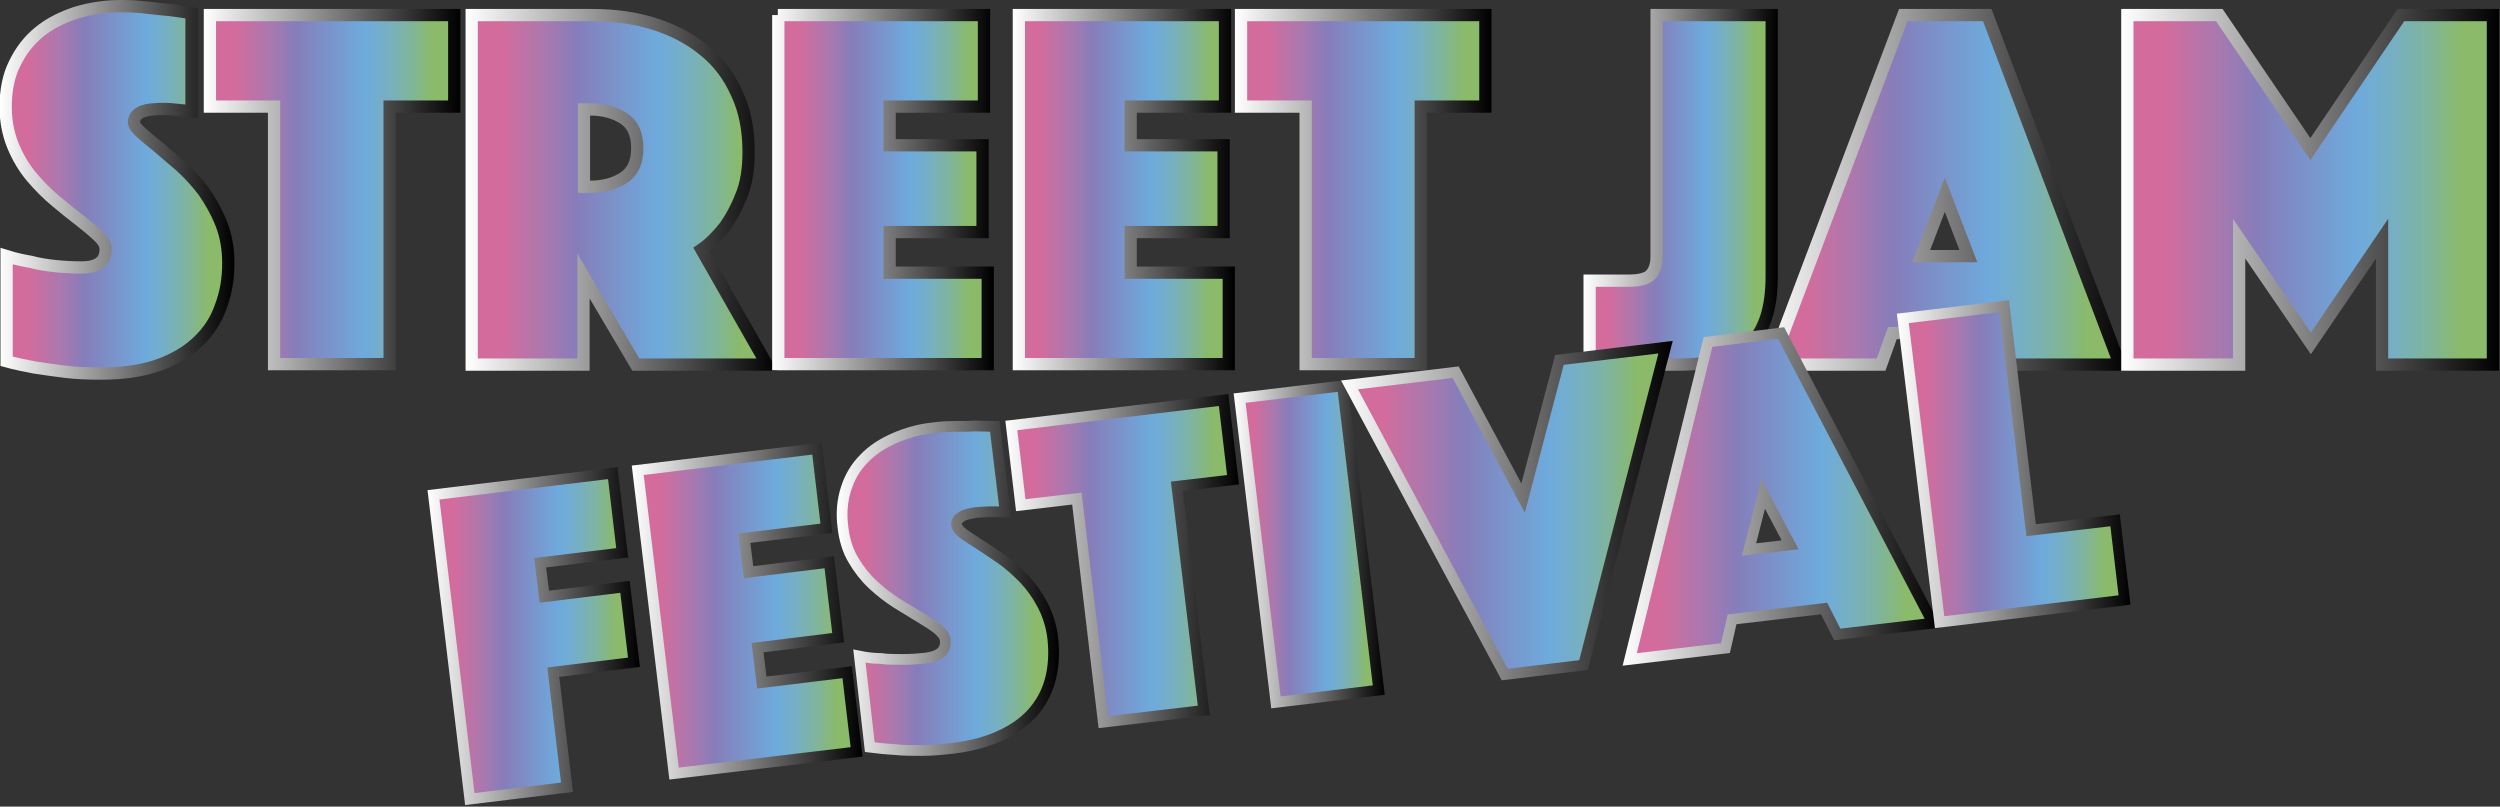 <?xml version="1.0" encoding="utf-8"?>
<!-- Generator: Adobe Illustrator 27.5.0, SVG Export Plug-In . SVG Version: 6.00 Build 0)  -->
<svg version="1.1" id="Calque_1" xmlns="http://www.w3.org/2000/svg" xmlns:xlink="http://www.w3.org/1999/xlink" x="0px" y="0px"
	 viewBox="0 0 530 171" style="enable-background:new 0 0 530 171;" xml:space="preserve">
<rect x="0" y="0" width="530" height="171" fill="#333333" stroke="none"/>
<style type="text/css">
	
		.st0{fill:url(#SVGID_1_);stroke:url(#SVGID_00000075861519140711872370000013509319427177089166_);stroke-width:2.601;stroke-miterlimit:10;}
	
		.st1{fill:url(#SVGID_00000125560954749964549000000009375482222160089742_);stroke:url(#SVGID_00000015336502543757362930000007097628335680902025_);stroke-width:2.601;stroke-miterlimit:10;}
	
		.st2{fill:url(#SVGID_00000101075816427413464350000007489046757718414502_);stroke:url(#SVGID_00000132049311604946001520000002509986805393302951_);stroke-width:2.601;stroke-miterlimit:10;}
	
		.st3{fill:url(#SVGID_00000086678422359319385320000006858567839889846936_);stroke:url(#SVGID_00000111902212574691542080000012880161175241577616_);stroke-width:2.601;stroke-miterlimit:10;}
	
		.st4{fill:url(#SVGID_00000124156597609270393940000011209799901757085575_);stroke:url(#SVGID_00000005948397752296829040000002367073111373692556_);stroke-width:2.601;stroke-miterlimit:10;}
	
		.st5{fill:url(#SVGID_00000038371385865778101170000016870256734550023088_);stroke:url(#SVGID_00000098223472924040703970000002262959426322097318_);stroke-width:2.601;stroke-miterlimit:10;}
	
		.st6{fill:url(#SVGID_00000175301760511588525740000007617959070872359079_);stroke:url(#SVGID_00000023241431809041856120000002933541985597116340_);stroke-width:2.601;stroke-miterlimit:10;}
	
		.st7{fill:url(#SVGID_00000071544125636521675250000012259589937636844185_);stroke:url(#SVGID_00000091696854006101041360000015403289974437026191_);stroke-width:2.601;stroke-miterlimit:10;}
	
		.st8{fill:url(#SVGID_00000083059180818205301520000000071335167524274063_);stroke:url(#SVGID_00000119838718596183612170000010287633886600652471_);stroke-width:2.601;stroke-miterlimit:10;}
	
		.st9{fill:url(#SVGID_00000159449746322514571440000008734073652653044888_);stroke:url(#SVGID_00000180365195833379307480000001753433769674613394_);stroke-width:2.279;stroke-miterlimit:10;}
	
		.st10{fill:url(#SVGID_00000166669132362064562860000002119398435475124377_);stroke:url(#SVGID_00000178207082139484433360000002028388246176963506_);stroke-width:2.279;stroke-miterlimit:10;}
	
		.st11{fill:url(#SVGID_00000078747082819527741490000007412735348313181851_);stroke:url(#SVGID_00000043459049956121385240000013552394731613097139_);stroke-width:2.279;stroke-miterlimit:10;}
	
		.st12{fill:url(#SVGID_00000128486172046700475690000006258490648433792440_);stroke:url(#SVGID_00000004510445371640310690000000313862503770942648_);stroke-width:2.279;stroke-miterlimit:10;}
	
		.st13{fill:url(#SVGID_00000151545768529012769000000006139742622527809950_);stroke:url(#SVGID_00000146469502000287736810000012237973025695981223_);stroke-width:2.279;stroke-miterlimit:10;}
	
		.st14{fill:url(#SVGID_00000132773562538665368880000008289579956828454789_);stroke:url(#SVGID_00000086667534607693702560000010859366820295937429_);stroke-width:2.279;stroke-miterlimit:10;}
	
		.st15{fill:url(#SVGID_00000124132262155111539460000018229582238018467254_);stroke:url(#SVGID_00000034071970430875421130000015572849599245175983_);stroke-width:2.279;stroke-miterlimit:10;}
	
		.st16{fill:url(#SVGID_00000123430121220261459950000006665849622361126839_);stroke:url(#SVGID_00000003785485857335927740000007968593537208799925_);stroke-width:2.279;stroke-miterlimit:10;}
</style>
<linearGradient id="SVGID_1_" gradientUnits="userSpaceOnUse" x1="1.149" y1="40.284" x2="48.356" y2="40.284">
	<stop  offset="0.104" style="stop-color:#D36C9D"/>
	<stop  offset="0.251" style="stop-color:#A879AF"/>
	<stop  offset="0.354" style="stop-color:#867DBA"/>
	<stop  offset="0.628" style="stop-color:#6EAADC"/>
	<stop  offset="0.664" style="stop-color:#71ACD5"/>
	<stop  offset="0.735" style="stop-color:#77B0BF"/>
	<stop  offset="0.832" style="stop-color:#81B596"/>
	<stop  offset="0.909" style="stop-color:#8ABA6A"/>
</linearGradient>
<linearGradient id="SVGID_00000083082145069095797130000012752633122252290441_" gradientUnits="userSpaceOnUse" x1="-0.152" y1="40.284" x2="49.656" y2="40.284">
	<stop  offset="0" style="stop-color:#FFFFFF"/>
	<stop  offset="1" style="stop-color:#000000"/>
</linearGradient>
<path style="fill:url(#SVGID_1_);stroke:url(#SVGID_00000083082145069095797130000012752633122252290441_);stroke-width:2.601;stroke-miterlimit:10;" d="
	M1.4,54.3c1.6,0.5,3.3,0.9,5.1,1.2c1.5,0.4,3.2,0.7,5.1,0.9s3.8,0.3,5.7,0.3c3.4,0,5.1-1.3,5.1-3.8c0-1-0.5-1.9-1.6-2.9
	c-1-1-2.4-2.1-3.9-3.3c-1.6-1.2-3.3-2.6-5.1-4.1c-1.8-1.5-3.5-3.2-5.1-5.1c-1.6-1.9-2.9-4.1-3.9-6.5c-1-2.4-1.6-5.2-1.6-8.3
	c0-3.5,0.6-6.6,1.9-9.2c1.3-2.7,3-4.9,5.2-6.7s4.8-3.1,7.8-4.1c3-0.9,6.2-1.4,9.6-1.4c1.8,0,3.6,0.1,5.3,0.3
	c1.8,0.2,3.4,0.4,4.8,0.5c1.6,0.2,3.2,0.4,4.8,0.7v20.8c-0.6-0.1-1.3-0.1-2-0.2c-0.6-0.1-1.3-0.1-2-0.2c-0.7-0.1-1.5-0.1-2.3-0.1
	c-0.4,0-1,0-1.7,0.1c-0.7,0-1.3,0.1-1.9,0.3c-0.6,0.1-1.1,0.4-1.6,0.8c-0.4,0.4-0.7,0.9-0.7,1.6c0,0.6,0.5,1.3,1.5,2.2
	c1,0.9,2.2,1.9,3.7,3.1c1.4,1.2,3,2.6,4.8,4.1c1.7,1.6,3.3,3.3,4.8,5.3c1.4,2,2.7,4.3,3.7,6.8c1,2.5,1.5,5.3,1.5,8.4
	c0,3.3-0.5,6.3-1.6,9.2c-1,2.9-2.6,5.3-4.8,7.4c-2.2,2.1-5,3.8-8.4,5c-3.4,1.2-7.4,1.8-12.1,1.8c-2.8,0-5.4-0.1-7.8-0.4
	c-2.4-0.3-4.5-0.6-6.4-0.9c-2.1-0.4-4.1-0.8-5.9-1.3V54.3z"/>
<linearGradient id="SVGID_00000098902570577689940720000006704576972798376101_" gradientUnits="userSpaceOnUse" x1="44.468" y1="40.228" x2="96.229" y2="40.228">
	<stop  offset="0.104" style="stop-color:#D36C9D"/>
	<stop  offset="0.251" style="stop-color:#A879AF"/>
	<stop  offset="0.354" style="stop-color:#867DBA"/>
	<stop  offset="0.628" style="stop-color:#6EAADC"/>
	<stop  offset="0.664" style="stop-color:#71ACD5"/>
	<stop  offset="0.735" style="stop-color:#77B0BF"/>
	<stop  offset="0.832" style="stop-color:#81B596"/>
	<stop  offset="0.909" style="stop-color:#8ABA6A"/>
</linearGradient>
<linearGradient id="SVGID_00000064340627162638358530000016420373269801028766_" gradientUnits="userSpaceOnUse" x1="43.168" y1="40.228" x2="97.529" y2="40.228">
	<stop  offset="0" style="stop-color:#FFFFFF"/>
	<stop  offset="1" style="stop-color:#000000"/>
</linearGradient>
<path style="fill:url(#SVGID_00000098902570577689940720000006704576972798376101_);stroke:url(#SVGID_00000064340627162638358530000016420373269801028766_);stroke-width:2.601;stroke-miterlimit:10;" d="
	M58.1,22.6H44.5V3.2h51.8v19.4H82.6v54.6H58.1V22.6z"/>
<linearGradient id="SVGID_00000006671773277178039970000017012959042444650431_" gradientUnits="userSpaceOnUse" x1="100.116" y1="40.228" x2="162.651" y2="40.228">
	<stop  offset="0.104" style="stop-color:#D36C9D"/>
	<stop  offset="0.251" style="stop-color:#A879AF"/>
	<stop  offset="0.354" style="stop-color:#867DBA"/>
	<stop  offset="0.628" style="stop-color:#6EAADC"/>
	<stop  offset="0.664" style="stop-color:#71ACD5"/>
	<stop  offset="0.735" style="stop-color:#77B0BF"/>
	<stop  offset="0.832" style="stop-color:#81B596"/>
	<stop  offset="0.909" style="stop-color:#8ABA6A"/>
</linearGradient>
<linearGradient id="SVGID_00000080207513131402614570000013939635140128225211_" gradientUnits="userSpaceOnUse" x1="98.815" y1="40.228" x2="164.886" y2="40.228">
	<stop  offset="0" style="stop-color:#FFFFFF"/>
	<stop  offset="1" style="stop-color:#000000"/>
</linearGradient>
<path style="fill:url(#SVGID_00000006671773277178039970000017012959042444650431_);stroke:url(#SVGID_00000080207513131402614570000013939635140128225211_);stroke-width:2.601;stroke-miterlimit:10;" d="
	M100.1,3.2h25.5c4.7,0,9.1,0.6,13.2,1.9c4,1.3,7.5,3.1,10.5,5.6c3,2.4,5.3,5.5,6.9,9.1c1.7,3.6,2.5,7.7,2.5,12.4
	c0,3.7-0.5,6.9-1.6,9.4c-1,2.6-2.2,4.7-3.4,6.4c-1.5,1.9-3.1,3.6-5,4.9l13.9,24.4h-27.8l-11.1-18.8v18.8h-23.7V3.2z M123.8,39.6h1.2
	c2.8,0,5.2-0.6,7.2-1.9c2-1.3,2.9-3.4,2.9-6.3c0-3-1-5.1-2.9-6.3c-2-1.3-4.4-1.9-7.2-1.9h-1.2V39.6z"/>
<linearGradient id="SVGID_00000155115561676442669020000005173183041086200716_" gradientUnits="userSpaceOnUse" x1="164.872" y1="40.228" x2="209.302" y2="40.228">
	<stop  offset="0.104" style="stop-color:#D36C9D"/>
	<stop  offset="0.251" style="stop-color:#A879AF"/>
	<stop  offset="0.354" style="stop-color:#867DBA"/>
	<stop  offset="0.628" style="stop-color:#6EAADC"/>
	<stop  offset="0.664" style="stop-color:#71ACD5"/>
	<stop  offset="0.735" style="stop-color:#77B0BF"/>
	<stop  offset="0.832" style="stop-color:#81B596"/>
	<stop  offset="0.909" style="stop-color:#8ABA6A"/>
</linearGradient>
<linearGradient id="SVGID_00000058554609547962052590000017984338281565278886_" gradientUnits="userSpaceOnUse" x1="163.572" y1="40.228" x2="210.602" y2="40.228">
	<stop  offset="0" style="stop-color:#FFFFFF"/>
	<stop  offset="1" style="stop-color:#000000"/>
</linearGradient>
<path style="fill:url(#SVGID_00000155115561676442669020000005173183041086200716_);stroke:url(#SVGID_00000058554609547962052590000017984338281565278886_);stroke-width:2.601;stroke-miterlimit:10;" d="
	M164.9,3.2h43.7v19.4h-20v8.2h19.7v18.4h-19.7v8.6h20.8v19.4h-44.4V3.2z"/>
<linearGradient id="SVGID_00000031198944933176461100000006158528313926827921_" gradientUnits="userSpaceOnUse" x1="215.965" y1="40.228" x2="260.395" y2="40.228">
	<stop  offset="0.104" style="stop-color:#D36C9D"/>
	<stop  offset="0.251" style="stop-color:#A879AF"/>
	<stop  offset="0.354" style="stop-color:#867DBA"/>
	<stop  offset="0.628" style="stop-color:#6EAADC"/>
	<stop  offset="0.664" style="stop-color:#71ACD5"/>
	<stop  offset="0.735" style="stop-color:#77B0BF"/>
	<stop  offset="0.832" style="stop-color:#81B596"/>
	<stop  offset="0.909" style="stop-color:#8ABA6A"/>
</linearGradient>
<linearGradient id="SVGID_00000023995600650170617330000004439677055083319186_" gradientUnits="userSpaceOnUse" x1="214.665" y1="40.228" x2="261.696" y2="40.228">
	<stop  offset="0" style="stop-color:#FFFFFF"/>
	<stop  offset="1" style="stop-color:#000000"/>
</linearGradient>
<path style="fill:url(#SVGID_00000031198944933176461100000006158528313926827921_);stroke:url(#SVGID_00000023995600650170617330000004439677055083319186_);stroke-width:2.601;stroke-miterlimit:10;" d="
	M216,3.2h43.7v19.4h-20v8.2h19.7v18.4h-19.7v8.6h20.8v19.4H216V3.2z"/>
<linearGradient id="SVGID_00000039132427441943503650000008279284432025497786_" gradientUnits="userSpaceOnUse" x1="263.171" y1="40.228" x2="314.932" y2="40.228">
	<stop  offset="0.104" style="stop-color:#D36C9D"/>
	<stop  offset="0.251" style="stop-color:#A879AF"/>
	<stop  offset="0.354" style="stop-color:#867DBA"/>
	<stop  offset="0.628" style="stop-color:#6EAADC"/>
	<stop  offset="0.664" style="stop-color:#71ACD5"/>
	<stop  offset="0.735" style="stop-color:#77B0BF"/>
	<stop  offset="0.832" style="stop-color:#81B596"/>
	<stop  offset="0.909" style="stop-color:#8ABA6A"/>
</linearGradient>
<linearGradient id="SVGID_00000116918076202183171930000002287533722900943288_" gradientUnits="userSpaceOnUse" x1="261.87" y1="40.228" x2="316.232" y2="40.228">
	<stop  offset="0" style="stop-color:#FFFFFF"/>
	<stop  offset="1" style="stop-color:#000000"/>
</linearGradient>
<path style="fill:url(#SVGID_00000039132427441943503650000008279284432025497786_);stroke:url(#SVGID_00000116918076202183171930000002287533722900943288_);stroke-width:2.601;stroke-miterlimit:10;" d="
	M276.8,22.6h-13.7V3.2h51.8v19.4h-13.7v54.6h-24.4V22.6z"/>
<linearGradient id="SVGID_00000076573949601762619710000015429700220695839124_" gradientUnits="userSpaceOnUse" x1="337.146" y1="40.228" x2="375.689" y2="40.228">
	<stop  offset="0.104" style="stop-color:#D36C9D"/>
	<stop  offset="0.251" style="stop-color:#A879AF"/>
	<stop  offset="0.354" style="stop-color:#867DBA"/>
	<stop  offset="0.628" style="stop-color:#6EAADC"/>
	<stop  offset="0.664" style="stop-color:#71ACD5"/>
	<stop  offset="0.735" style="stop-color:#77B0BF"/>
	<stop  offset="0.832" style="stop-color:#81B596"/>
	<stop  offset="0.909" style="stop-color:#8ABA6A"/>
</linearGradient>
<linearGradient id="SVGID_00000016032879822057296690000015159621039057680310_" gradientUnits="userSpaceOnUse" x1="335.845" y1="40.228" x2="376.989" y2="40.228">
	<stop  offset="0" style="stop-color:#FFFFFF"/>
	<stop  offset="1" style="stop-color:#000000"/>
</linearGradient>
<path style="fill:url(#SVGID_00000076573949601762619710000015429700220695839124_);stroke:url(#SVGID_00000016032879822057296690000015159621039057680310_);stroke-width:2.601;stroke-miterlimit:10;" d="
	M337.1,59.5h8.1c2.4,0,4-0.4,4.8-1.3c0.8-0.9,1.2-2.1,1.2-3.8V3.2h24.4v55.3c0,6.9-1.6,11.7-4.7,14.6c-3.1,2.8-8.2,4.2-15.1,4.2
	h-18.8V59.5z"/>
<linearGradient id="SVGID_00000129900033421575918980000017471033325021988747_" gradientUnits="userSpaceOnUse" x1="375.356" y1="40.228" x2="449.332" y2="40.228">
	<stop  offset="0.104" style="stop-color:#D36C9D"/>
	<stop  offset="0.251" style="stop-color:#A879AF"/>
	<stop  offset="0.354" style="stop-color:#867DBA"/>
	<stop  offset="0.628" style="stop-color:#6EAADC"/>
	<stop  offset="0.664" style="stop-color:#71ACD5"/>
	<stop  offset="0.735" style="stop-color:#77B0BF"/>
	<stop  offset="0.832" style="stop-color:#81B596"/>
	<stop  offset="0.909" style="stop-color:#8ABA6A"/>
</linearGradient>
<linearGradient id="SVGID_00000081621957623471835690000016945860276808910467_" gradientUnits="userSpaceOnUse" x1="373.472" y1="40.228" x2="451.216" y2="40.228">
	<stop  offset="0" style="stop-color:#FFFFFF"/>
	<stop  offset="1" style="stop-color:#000000"/>
</linearGradient>
<path style="fill:url(#SVGID_00000129900033421575918980000017471033325021988747_);stroke:url(#SVGID_00000081621957623471835690000016945860276808910467_);stroke-width:2.601;stroke-miterlimit:10;" d="
	M403.5,3.2h17.8l28.1,74.1H426l-2.4-6.7h-22.4l-2.4,6.7h-23.3L403.5,3.2z M417.3,54.3l-5-13l-5,13H417.3z"/>
<linearGradient id="SVGID_00000129175976146984904910000018184204358631963297_" gradientUnits="userSpaceOnUse" x1="450.997" y1="40.228" x2="528.639" y2="40.228">
	<stop  offset="0.104" style="stop-color:#D36C9D"/>
	<stop  offset="0.251" style="stop-color:#A879AF"/>
	<stop  offset="0.354" style="stop-color:#867DBA"/>
	<stop  offset="0.628" style="stop-color:#6EAADC"/>
	<stop  offset="0.664" style="stop-color:#71ACD5"/>
	<stop  offset="0.735" style="stop-color:#77B0BF"/>
	<stop  offset="0.832" style="stop-color:#81B596"/>
	<stop  offset="0.909" style="stop-color:#8ABA6A"/>
</linearGradient>
<linearGradient id="SVGID_00000070076140395953263810000004758174767848293539_" gradientUnits="userSpaceOnUse" x1="449.696" y1="40.228" x2="529.939" y2="40.228">
	<stop  offset="0" style="stop-color:#FFFFFF"/>
	<stop  offset="1" style="stop-color:#000000"/>
</linearGradient>
<path style="fill:url(#SVGID_00000129175976146984904910000018184204358631963297_);stroke:url(#SVGID_00000070076140395953263810000004758174767848293539_);stroke-width:2.601;stroke-miterlimit:10;" d="
	M451,3.2h19.5l19.3,28.4l19.2-28.4h19.5v74.1H505V50.6l-15.1,22.2l-15.2-22.2v26.7H451V3.2z"/>
<linearGradient id="SVGID_00000018930851039566440210000011927654260990779273_" gradientUnits="userSpaceOnUse" x1="91.866" y1="134.837" x2="134.364" y2="134.837">
	<stop  offset="0.104" style="stop-color:#D36C9D"/>
	<stop  offset="0.251" style="stop-color:#A879AF"/>
	<stop  offset="0.354" style="stop-color:#867DBA"/>
	<stop  offset="0.628" style="stop-color:#6EAADC"/>
	<stop  offset="0.664" style="stop-color:#71ACD5"/>
	<stop  offset="0.735" style="stop-color:#77B0BF"/>
	<stop  offset="0.832" style="stop-color:#81B596"/>
	<stop  offset="0.909" style="stop-color:#8ABA6A"/>
</linearGradient>
<linearGradient id="SVGID_00000167368939643902444810000002838762495394139794_" gradientUnits="userSpaceOnUse" x1="90.599" y1="134.837" x2="135.632" y2="134.837">
	<stop  offset="0" style="stop-color:#FFFFFF"/>
	<stop  offset="1" style="stop-color:#000000"/>
</linearGradient>
<path style="fill:url(#SVGID_00000018930851039566440210000011927654260990779273_);stroke:url(#SVGID_00000167368939643902444810000002838762495394139794_);stroke-width:2.279;stroke-miterlimit:10;" d="
	M91.9,104.9l38-4.6l2,16.9l-17.4,2.1l0.9,7.2l17.1-2.1l1.9,16l-17.1,2.1l2.9,24.4l-20.6,2.5L91.9,104.9z"/>
<linearGradient id="SVGID_00000035492737821754827080000006134253219586902195_" gradientUnits="userSpaceOnUse" x1="135.161" y1="129.646" x2="181.546" y2="129.646">
	<stop  offset="0.104" style="stop-color:#D36C9D"/>
	<stop  offset="0.251" style="stop-color:#A879AF"/>
	<stop  offset="0.354" style="stop-color:#867DBA"/>
	<stop  offset="0.628" style="stop-color:#6EAADC"/>
	<stop  offset="0.664" style="stop-color:#71ACD5"/>
	<stop  offset="0.735" style="stop-color:#77B0BF"/>
	<stop  offset="0.832" style="stop-color:#81B596"/>
	<stop  offset="0.909" style="stop-color:#8ABA6A"/>
</linearGradient>
<linearGradient id="SVGID_00000042715969733662514580000005838725044442544010_" gradientUnits="userSpaceOnUse" x1="133.894" y1="129.646" x2="182.813" y2="129.646">
	<stop  offset="0" style="stop-color:#FFFFFF"/>
	<stop  offset="1" style="stop-color:#000000"/>
</linearGradient>
<path style="fill:url(#SVGID_00000035492737821754827080000006134253219586902195_);stroke:url(#SVGID_00000042715969733662514580000005838725044442544010_);stroke-width:2.279;stroke-miterlimit:10;" d="
	M135.2,99.7l38-4.6l2,16.9l-17.4,2.1l0.9,7.2l17.1-2.1l1.9,16l-17.1,2.1l0.9,7.4l18.1-2.2l2,16.9l-38.7,4.6L135.2,99.7z"/>
<linearGradient id="SVGID_00000083793487476596231790000007602808597746622112_" gradientUnits="userSpaceOnUse" x1="178.588" y1="124.703" x2="223.453" y2="124.703">
	<stop  offset="0.104" style="stop-color:#D36C9D"/>
	<stop  offset="0.251" style="stop-color:#A879AF"/>
	<stop  offset="0.354" style="stop-color:#867DBA"/>
	<stop  offset="0.628" style="stop-color:#6EAADC"/>
	<stop  offset="0.664" style="stop-color:#71ACD5"/>
	<stop  offset="0.735" style="stop-color:#77B0BF"/>
	<stop  offset="0.832" style="stop-color:#81B596"/>
	<stop  offset="0.909" style="stop-color:#8ABA6A"/>
</linearGradient>
<linearGradient id="SVGID_00000003074350022491878630000004869010665999936397_" gradientUnits="userSpaceOnUse" x1="177.449" y1="124.703" x2="224.593" y2="124.703">
	<stop  offset="0" style="stop-color:#FFFFFF"/>
	<stop  offset="1" style="stop-color:#000000"/>
</linearGradient>
<path style="fill:url(#SVGID_00000083793487476596231790000007602808597746622112_);stroke:url(#SVGID_00000003074350022491878630000004869010665999936397_);stroke-width:2.279;stroke-miterlimit:10;" d="
	M182.2,139.1c1.5,0.3,3,0.5,4.6,0.5c1.3,0.2,2.8,0.2,4.5,0.2c1.7,0,3.3-0.1,5-0.3c3-0.4,4.3-1.6,4.1-3.8c-0.1-0.8-0.7-1.6-1.7-2.4
	c-1-0.8-2.3-1.6-3.8-2.5c-1.5-0.9-3.1-1.9-4.9-3c-1.7-1.1-3.4-2.4-5-3.9c-1.6-1.5-3-3.3-4.1-5.2c-1.2-2-1.9-4.3-2.2-7
	c-0.4-3-0.1-5.8,0.7-8.2c0.8-2.5,2.1-4.6,3.8-6.3c1.7-1.8,3.9-3.2,6.4-4.3c2.5-1.1,5.3-1.9,8.2-2.2c1.5-0.2,3.1-0.3,4.7-0.3
	c1.6,0,3,0,4.2-0.1c1.4,0,2.8,0.1,4.2,0.1l2.2,18.1c-0.5,0-1.1,0-1.8,0c-0.5,0-1.1,0-1.8,0c-0.7,0-1.3,0.1-2,0.1
	c-0.4,0-0.9,0.1-1.4,0.2c-0.6,0.1-1.1,0.2-1.6,0.4c-0.5,0.2-0.9,0.5-1.3,0.8c-0.3,0.4-0.5,0.8-0.4,1.4c0.1,0.5,0.6,1.1,1.5,1.8
	c1,0.7,2.1,1.4,3.5,2.3c1.4,0.9,2.9,1.9,4.6,3.1c1.7,1.2,3.2,2.6,4.7,4.1c1.5,1.6,2.8,3.4,3.9,5.5c1.1,2.1,1.9,4.5,2.2,7.2
	c0.3,2.8,0.2,5.5-0.4,8.1c-0.6,2.6-1.7,4.9-3.4,7c-1.7,2.1-3.9,3.8-6.8,5.2c-2.8,1.4-6.3,2.4-10.3,2.9c-2.4,0.3-4.7,0.5-6.9,0.5
	c-2.1,0-4,0-5.7-0.2c-1.9-0.1-3.7-0.3-5.3-0.5L182.2,139.1z"/>
<linearGradient id="SVGID_00000060717238250081447380000016628048698128444588_" gradientUnits="userSpaceOnUse" x1="214.407" y1="119.011" x2="261.47" y2="119.011">
	<stop  offset="0.104" style="stop-color:#D36C9D"/>
	<stop  offset="0.251" style="stop-color:#A879AF"/>
	<stop  offset="0.354" style="stop-color:#867DBA"/>
	<stop  offset="0.628" style="stop-color:#6EAADC"/>
	<stop  offset="0.664" style="stop-color:#71ACD5"/>
	<stop  offset="0.735" style="stop-color:#77B0BF"/>
	<stop  offset="0.832" style="stop-color:#81B596"/>
	<stop  offset="0.909" style="stop-color:#8ABA6A"/>
</linearGradient>
<linearGradient id="SVGID_00000087379958502404820580000016696036318531546256_" gradientUnits="userSpaceOnUse" x1="213.14" y1="119.011" x2="262.737" y2="119.011">
	<stop  offset="0" style="stop-color:#FFFFFF"/>
	<stop  offset="1" style="stop-color:#000000"/>
</linearGradient>
<path style="fill:url(#SVGID_00000060717238250081447380000016628048698128444588_);stroke:url(#SVGID_00000087379958502404820580000016696036318531546256_);stroke-width:2.279;stroke-miterlimit:10;" d="
	M228.3,105.7l-11.9,1.4l-2-16.9l45-5.4l2,16.9l-11.9,1.4l5.7,47.5l-21.3,2.5L228.3,105.7z"/>
<linearGradient id="SVGID_00000168110339299476909380000018271984870882505391_" gradientUnits="userSpaceOnUse" x1="262.824" y1="115.309" x2="292.393" y2="115.309">
	<stop  offset="0.104" style="stop-color:#D36C9D"/>
	<stop  offset="0.251" style="stop-color:#A879AF"/>
	<stop  offset="0.354" style="stop-color:#867DBA"/>
	<stop  offset="0.628" style="stop-color:#6EAADC"/>
	<stop  offset="0.664" style="stop-color:#71ACD5"/>
	<stop  offset="0.735" style="stop-color:#77B0BF"/>
	<stop  offset="0.832" style="stop-color:#81B596"/>
	<stop  offset="0.909" style="stop-color:#8ABA6A"/>
</linearGradient>
<linearGradient id="SVGID_00000078755051599875882630000016774468212658801817_" gradientUnits="userSpaceOnUse" x1="261.557" y1="115.309" x2="293.66" y2="115.309">
	<stop  offset="0" style="stop-color:#FFFFFF"/>
	<stop  offset="1" style="stop-color:#000000"/>
</linearGradient>
<path style="fill:url(#SVGID_00000168110339299476909380000018271984870882505391_);stroke:url(#SVGID_00000078755051599875882630000016774468212658801817_);stroke-width:2.279;stroke-miterlimit:10;" d="
	M262.8,84.4l21.8-2.6l7.7,64.5l-21.8,2.6L262.8,84.4z"/>
<linearGradient id="SVGID_00000018930600569543165820000003277234082050330754_" gradientUnits="userSpaceOnUse" x1="286.115" y1="108.306" x2="353.088" y2="108.306">
	<stop  offset="0.104" style="stop-color:#D36C9D"/>
	<stop  offset="0.251" style="stop-color:#A879AF"/>
	<stop  offset="0.354" style="stop-color:#867DBA"/>
	<stop  offset="0.628" style="stop-color:#6EAADC"/>
	<stop  offset="0.664" style="stop-color:#71ACD5"/>
	<stop  offset="0.735" style="stop-color:#77B0BF"/>
	<stop  offset="0.832" style="stop-color:#81B596"/>
	<stop  offset="0.909" style="stop-color:#8ABA6A"/>
</linearGradient>
<linearGradient id="SVGID_00000023259419929459367760000008637187454857058236_" gradientUnits="userSpaceOnUse" x1="284.323" y1="108.253" x2="354.608" y2="108.253">
	<stop  offset="0" style="stop-color:#FFFFFF"/>
	<stop  offset="1" style="stop-color:#000000"/>
</linearGradient>
<path style="fill:url(#SVGID_00000018930600569543165820000003277234082050330754_);stroke:url(#SVGID_00000023259419929459367760000008637187454857058236_);stroke-width:2.279;stroke-miterlimit:10;" d="
	M308.6,78.9l14.3,26.7l7.7-29.3l22.5-2.7L335.7,141l-16.7,2l-32.9-61.4L308.6,78.9z"/>
<linearGradient id="SVGID_00000060746368513461159270000007645215578182414774_" gradientUnits="userSpaceOnUse" x1="345.352" y1="105.259" x2="409.716" y2="105.259">
	<stop  offset="0.104" style="stop-color:#D36C9D"/>
	<stop  offset="0.251" style="stop-color:#A879AF"/>
	<stop  offset="0.354" style="stop-color:#867DBA"/>
	<stop  offset="0.628" style="stop-color:#6EAADC"/>
	<stop  offset="0.664" style="stop-color:#71ACD5"/>
	<stop  offset="0.735" style="stop-color:#77B0BF"/>
	<stop  offset="0.832" style="stop-color:#81B596"/>
	<stop  offset="0.909" style="stop-color:#8ABA6A"/>
</linearGradient>
<linearGradient id="SVGID_00000134970069338874025160000006101520720052742842_" gradientUnits="userSpaceOnUse" x1="343.848" y1="105.311" x2="411.491" y2="105.311">
	<stop  offset="0" style="stop-color:#FFFFFF"/>
	<stop  offset="1" style="stop-color:#000000"/>
</linearGradient>
<path style="fill:url(#SVGID_00000060746368513461159270000007645215578182414774_);stroke:url(#SVGID_00000134970069338874025160000006101520720052742842_);stroke-width:2.279;stroke-miterlimit:10;" d="
	M362.1,72.5l15.5-1.9l32.2,61.5l-20.3,2.4l-2.8-5.5l-19.5,2.3l-1.4,6.1l-20.3,2.4L362.1,72.5z M379.5,115.5l-5.7-10.8l-3,11.8
	L379.5,115.5z"/>
<linearGradient id="SVGID_00000083772838087717940330000017006552781423758480_" gradientUnits="userSpaceOnUse" x1="403.437" y1="98.476" x2="450.401" y2="98.476">
	<stop  offset="0.104" style="stop-color:#D36C9D"/>
	<stop  offset="0.251" style="stop-color:#A879AF"/>
	<stop  offset="0.354" style="stop-color:#867DBA"/>
	<stop  offset="0.628" style="stop-color:#6EAADC"/>
	<stop  offset="0.664" style="stop-color:#71ACD5"/>
	<stop  offset="0.735" style="stop-color:#77B0BF"/>
	<stop  offset="0.832" style="stop-color:#81B596"/>
	<stop  offset="0.909" style="stop-color:#8ABA6A"/>
</linearGradient>
<linearGradient id="SVGID_00000003101664854099188570000010426211020139460030_" gradientUnits="userSpaceOnUse" x1="402.169" y1="98.476" x2="451.668" y2="98.476">
	<stop  offset="0" style="stop-color:#FFFFFF"/>
	<stop  offset="1" style="stop-color:#000000"/>
</linearGradient>
<path style="fill:url(#SVGID_00000083772838087717940330000017006552781423758480_);stroke:url(#SVGID_00000003101664854099188570000010426211020139460030_);stroke-width:2.279;stroke-miterlimit:10;" d="
	M403.4,67.5l21.5-2.6l5.7,47.5l17.8-2.1l2,16.9l-39.2,4.7L403.4,67.5z"/>
</svg>
